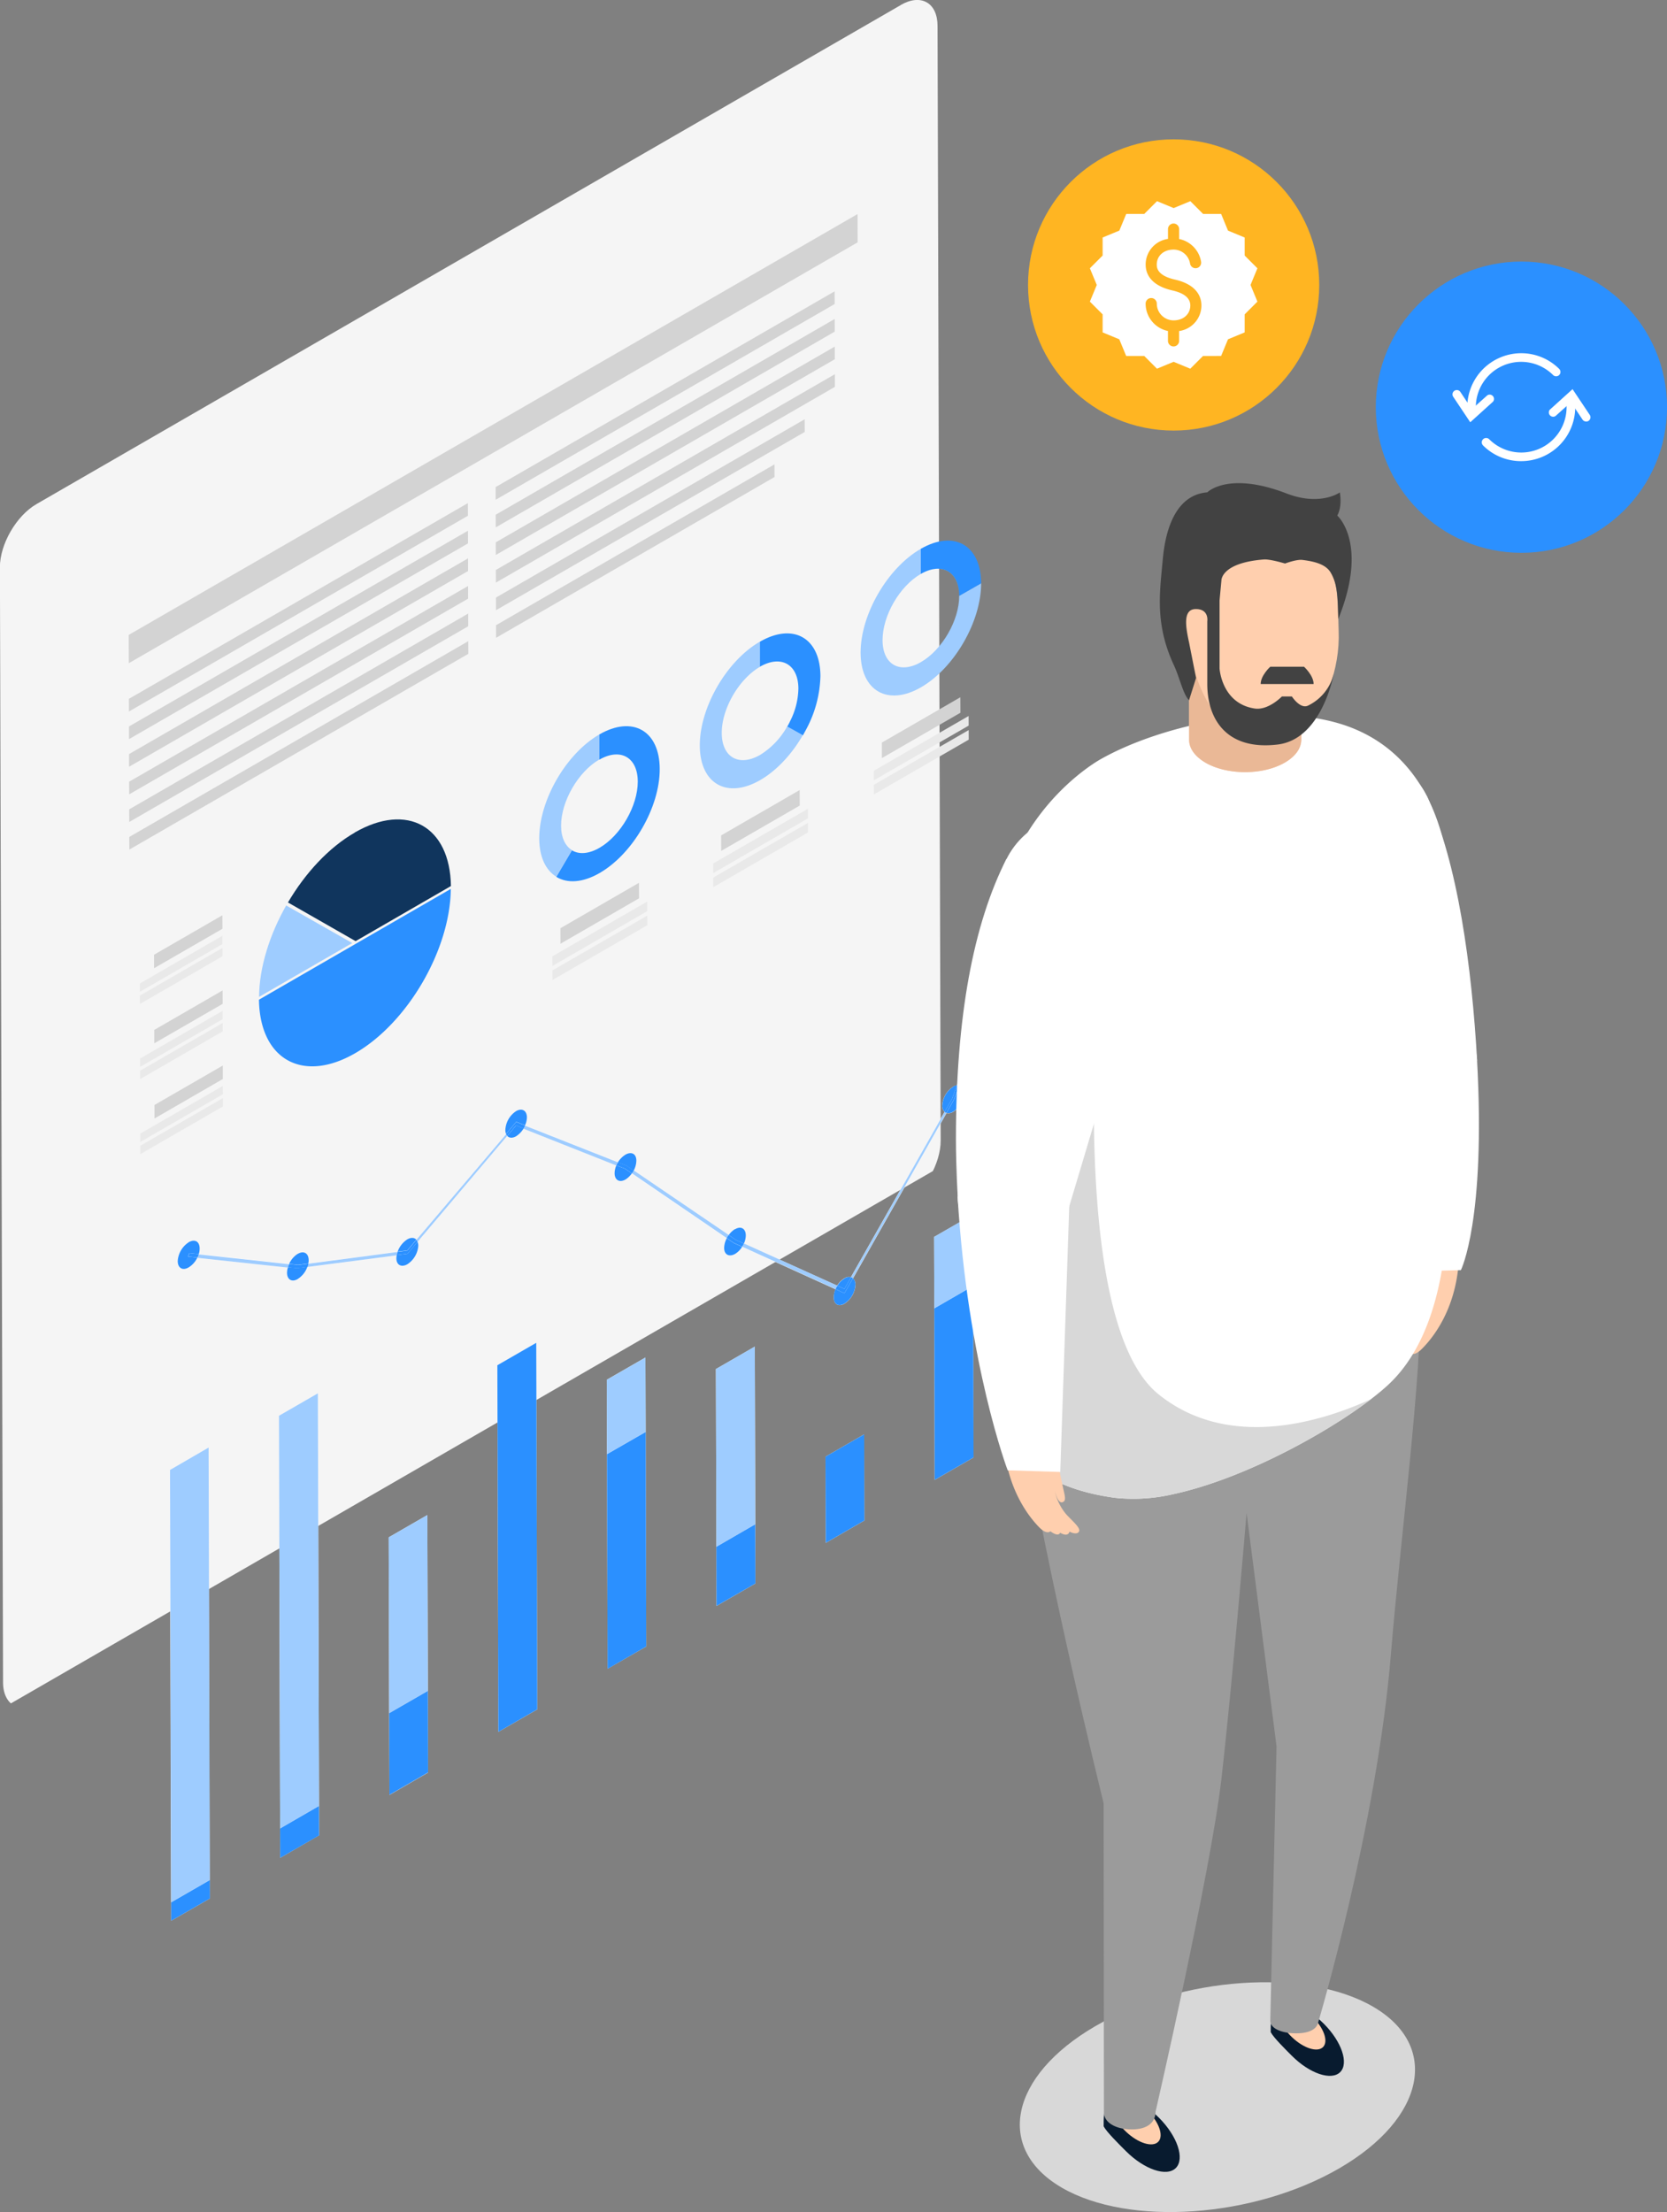 <svg xmlns="http://www.w3.org/2000/svg" viewBox="0 0 532.35 706.34">
    <rect x="0" y="0" width="532.35" height="706.34" fill="#808080" stroke="none"/>
    <defs>
        <style>
            .cls-1{fill:none}.cls-2{isolation:isolate}.cls-3{clip-path:url(#clip-path)}.cls-4{fill:#f5f5f5}.cls-5{fill:#d3d3d3}.cls-6{fill:#e9e9e9}.cls-7{fill:#9eccff}.cls-8{fill:#2b90ff}.cls-9{fill:#fff}.cls-10{fill:#10355d}.cls-11{clip-path:url(#clip-path-2)}.cls-12{fill:#d8d8d8}.cls-13{fill:#081b2f}.cls-14{fill:#ffcfae}.cls-15{fill:#9b9b9b}.cls-16{fill:#eab896}.cls-17{fill:#424242}.cls-18{fill:#6b373e}.cls-19{fill:#ffb522}
        </style>
        <clipPath id="clip-path" transform="translate(-.04 -5.16)">
            <path class="cls-1" d="M1.08 555.67L0 172.88 299.43 0l1.09 382.8L1.08 555.67z"/>
        </clipPath>
        <clipPath id="clip-path-2" transform="translate(-.04 -5.16)">
            <path class="cls-1" d="M41.33 276.45l-.19-68.55L273.9 73.51l.19 68.55L41.33 276.45z"/>
        </clipPath>
    </defs>
    <title>
        Sales Forecasting
    </title>
    <g id="Layer_2" data-name="Layer 2">
        <g id="Layer_1-2" data-name="Layer 1">
            <path class="cls-2 cls-3 cls-4" d="M287.71 6.77l-276 159.34C5.25 169.85 0 178.91 0 186.35L1 542.2c0 7.44 5.29 10.44 11.76 6.7l276-159.34c6.47-3.74 11.71-12.8 11.68-20.24l-1-355.86c0-7.44-5.29-10.44-11.76-6.7" transform="translate(-.04 -5.16)"/>
            <path class="cls-5" d="M281.61 237.12l25.08-14.48.02 4.95-25.08 14.48-.02-4.95"/>
            <path class="cls-6" d="M279.06 246.1l30.26-17.47.01 3.07-30.27 17.46v-3.06M279.07 250.6l30.27-17.47.01 3.06-30.27 17.47-.01-3.06"/>
            <path class="cls-7" d="M294.15 216.57c-6.77 3.92-12.26.79-12.27-7s5.43-17.23 12.2-21.13 12.26-.75 12.28 7-5.43 17.22-12.21 21.13m-.1-36.14c-10.63 6.14-19.22 21-19.18 33.18s8.68 17.14 19.31 11 19.21-21 19.18-33.22l-7 4c0-7.75-5.51-10.91-12.28-7v-8" transform="translate(-.04 -5.16)"/>
            <path class="cls-8" d="M294.06 180.43c10.62-6.14 19.26-1.25 19.3 11l-7 4c0-7.75-5.51-10.91-12.28-7v-8" transform="translate(-.04 -5.16)"/>
            <path class="cls-5" d="M230.29 266.76l25.08-14.49.02 4.96-25.08 14.48-.02-4.95"/>
            <path class="cls-6" d="M227.74 275.73L258 258.26l.01 3.06-30.26 17.48-.01-3.07M227.75 280.23l30.27-17.47.01 3.05-30.27 17.49-.01-3.07"/>
            <path class="cls-7" d="M255 225.06a23.89 23.89 0 0 1-2.75 10.52 23.74 23.74 0 0 0 2.75-10.52m-12.3-15c-10.63 6.14-19.22 21-19.18 33.18s8.68 17.14 19.31 11c5.85-3.38 11.08-9.4 14.6-16.17-.33.62-.67 1.23-1 1.84l-5-2.8a24.82 24.82 0 0 1-8.63 9.09c-6.77 3.91-12.26.78-12.27-7s5.47-17.2 12.22-21.13 12.26-.75 12.28 7c0-7.75-5.51-10.91-12.28-7v-8" transform="translate(-.04 -5.16)"/>
            <path class="cls-8" d="M242.74 210.06c10.62-6.14 19.26-1.24 19.3 11a37.78 37.78 0 0 1-4.58 17.05c-.33.62-.67 1.23-1 1.84l-5-2.8c.28-.48.53-.94.78-1.43v-.06a23.74 23.74 0 0 0 2.76-10.6c0-7.75-5.51-10.91-12.28-7v-8" transform="translate(-.04 -5.16)"/>
            <path class="cls-7" d="M191.42 239.69v8c6.74-3.89 12.26-.75 12.28 7 0-7.76-5.54-10.9-12.28-7s-12.22 13.39-12.2 21.13c0 3.81 1.35 6.5 3.48 7.81l-5 8.48 5-8.48-5 8.48c3.52 2.14 8.4 1.89 13.84-1.24 10.63-6.14 19.21-21 19.18-33.23 0 12.21-8.55 27.09-19.18 33.23-5.44 3.14-10.32 3.38-13.84 1.24-3.36-2.05-5.44-6.25-5.46-12.25 0-12.21 8.56-27 19.18-33.18" transform="translate(-.04 -5.16)"/>
            <path class="cls-5" d="M178.97 296.39l25.08-14.49.02 4.95-25.08 14.49-.02-4.95"/>
            <path class="cls-6" d="M176.39 305.38l30.29-17.49.01 3.06-30.29 17.5-.01-3.07M176.4 309.88l30.3-17.5.01 3.06-30.3 17.5-.01-3.06"/>
            <path class="cls-8" d="M191.42 239.69c10.62-6.14 19.26-1.24 19.3 11s-8.55 27.09-19.18 33.23c-5.44 3.14-10.32 3.38-13.84 1.24l5-8.48c2.22 1.36 5.35 1.19 8.8-.81 6.74-3.89 12.22-13.36 12.21-21.13s-5.54-10.9-12.28-7v-8" transform="translate(-.04 -5.16)"/>
            <path class="cls-8" d="M182.68 271.48l-5.02 8.49 5.02-8.49"/>
            <path class="cls-9" d="M67.06 611.37l-12.35 7.11v-5.89L67 605.47v5.9m34.87-20.14l-12.36 7.17v-9.39l12.42-7.19v9.42m139.34-80.45l-12.42 7.17v-18.88l12.42-7.19v18.9m174.22-100.62l-12.42 7.19-.07-23.43 12.42-7.16.07 23.41m-278.76 161l-12.33 7.14-.09-26.07 12.35-7.12.07 26m139.34-80.45l-12.33 7.15-.09-27.53 12.35-7.13.07 27.5m104.54-60.35l-12.42 7.17-.11-39.24 12.42-7.15.11 39.23m-69.67 40.22l-12.42 7.16-.14-54.77 12.4-7.17.16 54.77m104.47-83.78L403 393.93l-.09-32.8 12.42-7.19.09 32.82m-34.92 4.33l-12.42 7.15-.07-26 12.43-7.24.07 26.06m-174.1 139.85L194.08 538l-.2-68.53 12.35-7.11.18 68.52m34.83-39l-12.42 7.19-.16-56.75 12.42-7.16.16 56.73m69.56-76.11l-12.4 7.17-.07-22.81 12.41-7.14v22.81M136.67 545.08l-12.35 7.12-.16-56.14 12.35-7.12.16 56.14m209.08-94.62l-12.33 7.12-.27-90.24 12.35-7.12.25 90.24m-139.52 11.92l-12.35 7.11-.07-23.75 12.35-7.11.07 23.75M171.61 551l-12.42 7.16-.32-117.05 12.42-7.16.32 117.05m-69.69 30.82L89.49 589l-.36-131.77 12.42-7.16.36 131.75M67 605.47l-12.33 7.12-.39-138.06 12.33-7.15.39 138.09m-3.48-199.86l28.91 3.15a7.42 7.42 0 0 1 2.73-3.19c1.93-1.11 3.5-.23 3.5 2a4.36 4.36 0 0 1-.11 1.06l28.45-3.74a7.79 7.79 0 0 1 3.07-3.91c1.21-.69 2.27-.61 2.91.09l28.66-33.77a3.09 3.09 0 0 1-.23-1.26 7.6 7.6 0 0 1 3.41-6c1.91-1.11 3.5-.23 3.5 2a6.46 6.46 0 0 1-.59 2.5l29.66 11.71a7.19 7.19 0 0 1 2.39-2.43c1.93-1.11 3.5-.3 3.5 1.91a7 7 0 0 1-.86 3.19l30.32 20.61a6.71 6.71 0 0 1 2-1.91c1.86-1.07 3.43-.18 3.43 2a6.53 6.53 0 0 1-.61 2.58l29.82 13.48a6.6 6.6 0 0 1 2.27-2.31 2.67 2.67 0 0 1 2.12-.4l29.91-52.79a2.49 2.49 0 0 1-.75-2 7.63 7.63 0 0 1 3.48-6 3 3 0 0 1 1.23-.42l31.39-84.89a2.26 2.26 0 0 1-1.43-2.43 7.46 7.46 0 0 1 3.39-5.9c2-1.14 3.5-.32 3.53 1.91a7.16 7.16 0 0 1-1 3.39l30.59 26.09a6.41 6.41 0 0 1 1.84-1.68c1.93-1.11 3.48-.23 3.5 2a6 6 0 0 1-.36 2l29.16 4.64a7 7 0 0 1 2.64-3c1.93-1.11 3.5-.23 3.5 1.91a7.69 7.69 0 0 1-3.48 6c-1.86 1.06-3.43.17-3.43-2.06a5.61 5.61 0 0 1 .34-1.87l-29.16-4.59a7.38 7.38 0 0 1-2.68 3c-1.86 1.09-3.43.19-3.43-2a7.11 7.11 0 0 1 1-3.34l-30.62-26.11a6.46 6.46 0 0 1-1.86 1.68 2.92 2.92 0 0 1-1.27.43l-31.39 84.89c.89.2 1.48 1.07 1.5 2.43a7.49 7.49 0 0 1-3.41 5.89 2.8 2.8 0 0 1-2.18.43l-29.87 52.79a2.64 2.64 0 0 1 .77 2.07 7.66 7.66 0 0 1-3.48 6c-1.93 1.11-3.44.19-3.44-2a6.75 6.75 0 0 1 .57-2.59L237 403.28a6.74 6.74 0 0 1-2.25 2.27c-1.93 1.11-3.48.23-3.5-1.91a6.88 6.88 0 0 1 .84-3.09l-30.3-20.7a7.08 7.08 0 0 1-2 1.93c-1.93 1.11-3.5.2-3.5-2a6.34 6.34 0 0 1 .57-2.52l-29.64-11.74a7.58 7.58 0 0 1-2.39 2.48c-1.16.66-2.21.57-2.82-.11l-28.68 33.82a3.43 3.43 0 0 1 .25 1.27 7.66 7.66 0 0 1-3.5 5.94c-1.93 1.12-3.5.23-3.5-1.91a5.43 5.43 0 0 1 .11-1l-28.46 3.75a7.55 7.55 0 0 1-3.07 3.89c-1.84 1.07-3.41.18-3.43-2a5.76 5.76 0 0 1 .3-1.73l-29-3.12a7.37 7.37 0 0 1-2.78 3.14c-1.91 1.13-3.48.23-3.5-2a7.73 7.73 0 0 1 3.48-6c2-1.11 3.5-.23 3.5 2a5.54 5.54 0 0 1-.27 1.79" transform="translate(-.04 -5.16)"/>
            <path class="cls-8" d="M402.97 388.77l12.41-7.17.07 23.41-12.42 7.19-.06-23.43"/>
            <path class="cls-7" d="M402.88 355.97l12.41-7.19.09 32.82-12.41 7.17-.09-32.8"/>
            <path class="cls-8" d="M368.05 393.09l12.42-7.15.11 39.22-12.42 7.17-.11-39.24"/>
            <path class="cls-7" d="M367.98 367.05l12.42-7.17.07 26.06-12.42 7.15-.07-26.04"/>
            <path class="cls-8" d="M333.11 362.18l12.35-7.12.25 90.23-12.33 7.12-.27-90.23M298.36 417.77l12.39-7.16.16 54.77-12.42 7.16-.13-54.77"/>
            <path class="cls-7" d="M298.29 394.96l12.42-7.17.04 22.82-12.39 7.16-.07-22.81"/>
            <path class="cls-8" d="M263.62 465.13l12.35-7.12.07 27.5-12.33 7.15-.09-27.53M228.77 493.9l12.42-7.19.05 18.91-12.42 7.16-.05-18.88"/>
            <path class="cls-7" d="M228.62 437.15l12.41-7.16.16 56.72-12.42 7.19-.15-56.75"/>
            <path class="cls-8" d="M193.84 464.33l12.35-7.1.18 68.52-12.33 7.12-.2-68.54"/>
            <path class="cls-7" d="M193.77 440.59l12.35-7.11.07 23.75-12.35 7.1-.07-23.74"/>
            <path class="cls-8" d="M158.83 435.94l12.42-7.16.32 117.05-12.42 7.17-.32-117.06M124.28 547.04l12.35-7.12.07 26.04-12.33 7.15-.09-26.07"/>
            <path class="cls-7" d="M124.12 490.9l12.35-7.12.16 56.14-12.35 7.12-.16-56.14"/>
            <path class="cls-8" d="M89.45 583.84l12.42-7.19.03 9.42-12.42 7.17-.03-9.4"/>
            <path class="cls-7" d="M89.09 452.07l12.42-7.16.36 131.74-12.42 7.19-.36-131.77"/>
            <path class="cls-8" d="M54.67 607.43L67 600.31l.03 5.9-12.36 7.11v-5.89"/>
            <path class="cls-7" d="M54.29 469.37l12.33-7.15.38 138.09-12.33 7.12-.38-138.06"/>
            <path class="cls-8" d="M408.92 293.82c1.93-1.11 3.5-.23 3.5 1.91a7.69 7.69 0 0 1-3.48 6c-1.86 1.06-3.43.17-3.43-2.06a5.61 5.61 0 0 1 .34-1.87l2.87.46.43-1-2.87-.46a7 7 0 0 1 2.64-3M371.52 290.89a7.11 7.11 0 0 0-1 3.34c0 2.22 1.57 3.12 3.43 2a7.38 7.38 0 0 0 2.68-3l-2.93-.46-2.23-1.91m2.46-2.66a6.41 6.41 0 0 0-1.84 1.68l2.14 1.82 2.84.46a6 6 0 0 0 .36-2c0-2.23-1.57-3.12-3.5-2M339.11 263.25l-1.34 3.64a2.92 2.92 0 0 0 1.27-.43 6.46 6.46 0 0 0 1.86-1.68l-1.8-1.52m-.09-4.73a7.46 7.46 0 0 0-3.39 5.9 2.26 2.26 0 0 0 1.43 2.43l1.61-4.37.3-.85 2.57 2.18a7.16 7.16 0 0 0 1-3.39c0-2.23-1.57-3-3.53-1.91M306.38 351.78l-1.64 4.41-2.46 4.35a2.8 2.8 0 0 0 2.18-.43 7.49 7.49 0 0 0 3.41-5.89c0-1.36-.61-2.23-1.5-2.43m-1.93.39a7.63 7.63 0 0 0-3.48 6 2.49 2.49 0 0 0 .75 2l2.37-4.16 1.59-4.31a3 3 0 0 0-1.23.42M272.42 413.33l-2.42 4.26-.3.52-2.84-1.3a6.75 6.75 0 0 0-.57 2.59c0 2.22 1.5 3.14 3.44 2a7.66 7.66 0 0 0 3.48-6 2.64 2.64 0 0 0-.77-2.07m-2.73.08a6.6 6.6 0 0 0-2.27 2.31l2.27 1 2.09-3.72a2.67 2.67 0 0 0-2.12.4M232.13 400.55a6.88 6.88 0 0 0-.84 3.09c0 2.14 1.57 3 3.5 1.91a6.74 6.74 0 0 0 2.25-2.27l-2.62-1.18-2.3-1.55m2.64-2.93a6.71 6.71 0 0 0-2 1.91l2.27 1.55 2.57 1.17a6.53 6.53 0 0 0 .61-2.58c0-2.23-1.57-3.12-3.43-2M196.88 377.26a6.34 6.34 0 0 0-.57 2.52c0 2.21 1.57 3.12 3.5 2a7.08 7.08 0 0 0 2-1.93l-2.25-1.55-2.71-1m2.91-3.43a7.19 7.19 0 0 0-2.39 2.43l2.71 1.07 2.32 1.59a7 7 0 0 0 .86-3.19c0-2.21-1.57-3-3.5-1.91M164.83 364.56l-2.8 3.32c.61.68 1.66.77 2.82.11a7.58 7.58 0 0 0 2.39-2.48l-2.41-1m0-4.53a7.6 7.6 0 0 0-3.41 6 3.09 3.09 0 0 0 .23 1.26l3-3.58.23-.31 2.84 1.13a6.46 6.46 0 0 0 .59-2.5c0-2.23-1.59-3.12-3.5-2M133.35 401.71l-3 3.59-.23.2-3.39.45a5.43 5.43 0 0 0-.11 1c0 2.14 1.57 3 3.5 1.91a7.66 7.66 0 0 0 3.5-5.94 3.43 3.43 0 0 0-.25-1.27m-3.28-.73a7.79 7.79 0 0 0-3.07 3.91l3.09-.41 2.89-3.41c-.64-.7-1.71-.78-2.91-.09M92 409.83a5.76 5.76 0 0 0-.3 1.73c0 2.23 1.59 3.12 3.43 2a7.55 7.55 0 0 0 3.07-3.89l-3.3.41-2.91-.3m3.12-4.25a7.42 7.42 0 0 0-2.73 3.19l2.89.32 3.23-.43a4.36 4.36 0 0 0 .11-1.06c0-2.24-1.57-3.13-3.5-2M60.29 401.82c2-1.11 3.5-.23 3.5 2a5.54 5.54 0 0 1-.27 1.79l-3-.33-.45 1.12 3 .32a7.37 7.37 0 0 1-2.78 3.14c-1.91 1.13-3.48.23-3.5-2a7.73 7.73 0 0 1 3.48-6" transform="translate(-.04 -5.16)"/>
            <path class="cls-7" d="M301.71 360.22L271.8 413a1.59 1.59 0 0 1 .61.32l29.87-52.79a1.58 1.58 0 0 1-.57-.32m75.4-68a8 8 0 0 1-.43 1.07l29.16 4.59a6.62 6.62 0 0 1 .43-1l-29.16-4.64m-40.06-25.33l-31.39 84.89a1.59 1.59 0 0 1 .7 0l31.39-84.89a2.86 2.86 0 0 1-.7 0m4.48-3a9.65 9.65 0 0 1-.64 1l30.62 26.11a8.75 8.75 0 0 1 .61-1l-30.59-26.09m-278 141.79a10.39 10.39 0 0 1-.43 1.1l29 3.12a6 6 0 0 1 .39-1.07l-28.91-3.15" transform="translate(-.04 -5.16)"/>
            <path class="cls-8" d="M406.28 296.82l2.87.46-.43 1-2.87-.46a6.62 6.62 0 0 1 .43-1M372.14 289.91l2.14 1.82 2.84.46a8 8 0 0 1-.43 1.07l-2.93-.46-2.23-1.91a8.75 8.75 0 0 1 .61-1M339 261.64l2.57 2.18a9.65 9.65 0 0 1-.64 1l-1.8-1.52-1.34 3.64a2.86 2.86 0 0 1-.7 0l1.61-4.37.3-.85M305.67 351.75a1.59 1.59 0 0 1 .7 0l-1.64 4.41-2.46 4.35a1.58 1.58 0 0 1-.57-.32l2.37-4.16 1.59-4.31" transform="translate(-.04 -5.16)"/>
            <path class="cls-7" d="M237.59 402.24a10 10 0 0 1-.55 1l29.8 13.53a8.13 8.13 0 0 1 .57-1.09l-29.82-13.48m-35.17-23.33c-.18.32-.39.64-.59.93l30.3 20.7a7.63 7.63 0 0 1 .61-1l-30.32-20.61M98.54 408.65a6.93 6.93 0 0 1-.3 1.07l28.47-3.72a6.43 6.43 0 0 1 .3-1.07l-28.46 3.75m69.19-44.1a7.09 7.09 0 0 1-.5 1l29.64 11.74a8.17 8.17 0 0 1 .52-1l-29.66-11.71m-6.1 2.76L133 401.07a2.06 2.06 0 0 1 .36.64L162 367.88a1.84 1.84 0 0 1-.39-.58" transform="translate(-.04 -5.16)"/>
            <path class="cls-8" d="M271.8 413a1.59 1.59 0 0 1 .61.32l-2.41 4.27-.3.52-2.84-1.3a8.13 8.13 0 0 1 .57-1.09l2.27 1 2.1-3.72M232.75 399.52l2.27 1.55 2.57 1.17a10 10 0 0 1-.55 1l-2.62-1.18-2.3-1.55a7.63 7.63 0 0 1 .61-1M197.4 376.26l2.71 1.07 2.32 1.59c-.18.32-.39.64-.59.93l-2.25-1.55-2.71-1a8.17 8.17 0 0 1 .52-1M164.9 363.41l2.84 1.13a7.09 7.09 0 0 1-.5 1l-2.41-1-2.8 3.32a1.84 1.84 0 0 1-.39-.58l3-3.58.23-.31M133 401.07a2.06 2.06 0 0 1 .36.64l-3 3.59-.23.2-3.39.45a6.43 6.43 0 0 1 .3-1.07l3.09-.41 2.89-3.41M92.43 408.76l2.89.32 3.23-.43a6.93 6.93 0 0 1-.3 1.07l-3.3.41-2.91-.3a6 6 0 0 1 .39-1.07M60.54 405.28l3 .33a10.39 10.39 0 0 1-.43 1.1l-3-.32.45-1.12M82.77 324.36L144 289c-.17 19.37-13.74 42.76-30.53 52.46s-30.45 2-30.73-17.09" transform="translate(-.04 -5.16)"/>
            <path class="cls-7" d="M91.43 294.29l21.1 12-29.76 17.19c.07-9.46 3.38-19.89 8.66-29.18" transform="translate(-.04 -5.16)"/>
            <path class="cls-10" d="M113.31 271c16.79-9.69 30.45-2 30.73 17.09l-30.44 17.59L92 293.33c5.51-9.37 13-17.51 21.33-22.31" transform="translate(-.04 -5.16)"/>
            <path class="cls-5" d="M49.19 304.86l21.82-12.6.02 4.31-21.83 12.6-.01-4.31"/>
            <path class="cls-6" d="M44.67 314.03l26.36-15.23v2.67l-26.36 15.22v-2.66M44.67 317.91l26.37-15.22.01 2.66-26.37 15.23-.01-2.67"/>
            <path class="cls-5" d="M49.26 328.87l21.82-12.61.01 4.29-21.82 12.59-.01-4.27"/>
            <path class="cls-6" d="M44.74 338l26.35-15.22.01 2.66-26.36 15.23V338M44.74 341.89l26.37-15.23.01 2.67-26.37 15.23-.01-2.67"/>
            <path class="cls-5" d="M49.32 352.84l21.83-12.6.01 4.3-21.82 12.61-.02-4.31"/>
            <path class="cls-6" d="M44.8 361.98l26.36-15.23.01 2.67-26.36 15.22-.01-2.66M44.81 365.86l26.37-15.22.01 2.66-26.37 15.23-.01-2.67"/>
            <g class="cls-2 cls-11">
                <path class="cls-5" d="M273.86 68.35L41.1 202.74l.03 9.03L273.89 77.38l-.03-9.03M149.42 160.65l-108.26 62.5.01 4.05 108.26-62.51-.01-4.04M149.44 169.47l-108.25 62.5.01 4.04 108.26-62.5-.02-4.04M149.47 178.29l-108.26 62.5.01 4.04 108.26-62.5-.01-4.04M149.49 187.11l-108.26 62.5.02 4.04 108.25-62.5-.01-4.04M149.52 195.92L41.26 258.43l.01 4.04 108.26-62.5-.01-4.05M149.54 204.74L41.28 267.25l.02 4.04 108.26-62.51-.02-4.04M266.53 93.03l-108.25 62.5.01 4.05 108.25-62.5-.01-4.05M266.56 101.85l-108.25 62.5.01 4.05 108.25-62.51-.01-4.04M266.58 110.67l-108.25 62.5.01 4.04 108.25-62.5-.01-4.04M266.61 119.49l-108.26 62.5.02 4.04 108.25-62.5-.01-4.04M256.97 133.88l-98.59 56.93.01 4.04 98.59-56.92-.01-4.05M247.33 148.28l-88.92 51.35.01 4.04 88.92-51.34-.01-4.05"/>
            </g>
            <path class="cls-12" d="M349.83 652.14c-27.34 15.89-32.16 39.1-10.71 51.57s61.36 9.67 88.69-6.22 32.16-39.1 10.71-51.57-61.35-9.67-88.69 6.22z" transform="translate(-.04 -5.16)"/>
            <path class="cls-13" d="M359.55 692c5.92 5.93 13.11 8.36 16 5.42s.52-10.12-5.41-16.05-13.11-8.36-16-5.43c-1.77 1.77-1.65 6.41-1.65 8.19 1 1.87 4.71 5.51 7.06 7.87z" transform="translate(-.04 -5.16)"/>
            <path class="cls-14" d="M359.6 685.82c3.88 3.7 8.51 5.14 10.34 3.22s.17-6.47-3.7-10.17-8.51-5.14-10.34-3.21-.18 6.47 3.7 10.16z" transform="translate(-.04 -5.16)"/>
            <path class="cls-13" d="M412.61 661.62c5.69 5.69 12.59 8 15.41 5.2s.49-9.72-5.19-15.42-12.59-8-15.41-5.21c-1.7 1.7-1.58 6.16-1.58 7.87.95 1.77 4.51 5.3 6.77 7.56z" transform="translate(-.04 -5.16)"/>
            <path class="cls-14" d="M412.65 655.69c3.73 3.56 8.17 4.94 9.93 3.09s.17-6.21-3.55-9.77-8.17-4.93-9.93-3.09-.17 6.23 3.55 9.77z" transform="translate(-.04 -5.16)"/>
            <path class="cls-15" d="M352.48 580.93s-21.36-85.73-28.78-139.78L453.64 418c.55 26.28-6.45 79-9.41 115.26C439.78 587.9 421 650.94 421 650.94c-.41 2-2.62 3.49-7 3.49-4.9 0-8.3-1.65-8.3-4l2-87.64-9.57-74.54s-4.63 55.56-8.07 85.23-21 106-21 106c0 3.11-2.27 5.63-7.56 5.63s-8.9-2.29-8.93-5.37z" transform="translate(-.04 -5.16)"/>
            <path class="cls-9" d="M455.61 259.19c10 21.17 14.49 55.17 16.14 84.67l-29 3.07-27.7-71.39" transform="translate(-.04 -5.16)"/>
            <path class="cls-14" d="M449.21 406.18s-1 10.57-1.76 13.56c-.46 1.9-.74 3.21-1.1 4.6-.49 1.92-.62 2.86 0 3.32s1.73.6 2.83-3.28a17 17 0 0 1-3.58 7.12c-2.08 2.24-5.12 4.51-4.31 5.69s3 0 3 0 .27 1.92 3 .41c0 0 .33 1.55 3.12-.41 0 0 1.1 1.28 3.67-1.28s11.74-12.48 11.93-31z" transform="translate(-.04 -5.16)"/>
            <path class="cls-9" d="M471.71 343.27c2.88 51.6-5.14 67.46-5.14 67.46l-17.5.47-6.28-64.27" transform="translate(-.04 -5.16)"/>
            <circle class="cls-9" cx="457.1" cy="338.97" r="14.57"/>
            <circle class="cls-9" cx="435.92" cy="263.71" r="21.91"/>
            <path class="cls-9" d="M443.27 447.43c-12 11.06-43.12 29.39-68.69 34.86a55.52 55.52 0 0 1-18.6 1.13c-33.07-4.63-39.14-23.62-39.14-47.73l.1-123.88c.15-45.82 34.76-64.32 34.76-64.32 19.18-10.82 55.85-19.23 79.68-10.06 31.33 12.06 31.32 49.15 31.33 49.08s2.77 21.09-5.9 46.48c0 .01 19.43 84.01-13.54 114.44z" transform="translate(-.04 -5.16)"/>
            <path class="cls-12" d="M323.25 280.49c5.54-4.65 11.87-5.9 18.39-5.09 14.17 1.77 11 18.34 11 18.34S338.1 424.68 370 450.37c22.5 18.13 52.28 8.69 67.86 1.56-14.36 11-40.94 25.58-63.27 30.36a55.52 55.52 0 0 1-18.6 1.13c-33.07-4.63-39.14-23.62-39.14-47.73l.1-123.88a78.63 78.63 0 0 1 6.3-31.32z" transform="translate(-.04 -5.16)"/>
            <path class="cls-14" d="M402.37 176.38c8-.32 17.49 1.67 22.16 9.43 3 5 2.77 14.08 3 20.83.49 12.19-4.37 25-11.93 31.6v3.25c-.08 2.61-1.84 5.21-5.28 7.19-7 4.05-18.37 4.05-25.35 0-3.37-2-5.09-4.5-5.19-7.06v-22.5c0-.38-3-12-3-12.39-.72-17.24 12.37-29.82 25.59-30.35z" transform="translate(-.04 -5.16)"/>
            <path class="cls-16" d="M405 242.84a17.15 17.15 0 0 0 10.6-4.6v3.25c-.08 2.61-1.84 5.21-5.28 7.19-7 4.05-18.37 4.05-25.35 0-3.37-2-5.09-4.5-5.19-7.06V209.7c1.1 16.87 12.33 33.66 25.22 33.14z" transform="translate(-.04 -5.16)"/>
            <path class="cls-17" d="M379.75 210.26l2.25 11.38-2.25 7.13c-2-2.13-2.91-7.07-4.83-11.2-6-12.9-4.57-22.82-3.64-32.88.39-4.2 1.67-21.29 14.3-22.32 0 0 6.67-6.83 25.31.36 10.79 4.17 17-.33 17-.33s.9 4.3-.8 7.39c0 0 10.12 8.79.31 33.07-.17-6.07 0-10.81-2.45-14.92-1.74-2.91-6-3.61-9.13-4-1.95-.15-5.41 1.16-5.41 1.16s-4.81-1.45-6.78-1.29c-13.73 1.08-13.54 6.71-13.54 6.71l-.59 6.35v21.73s.63 11.18 11.2 12.8c4.37.67 8.7-3.84 8.7-3.84h3.2s2.68 4.16 5.2 2.89a15.36 15.36 0 0 0 8.23-10.37c-.58 3-4.68 21.24-18 22.82-16.26 1.94-22.45-8.05-22.45-19.35v-20s.65-3.91-3.65-3.91-3.2 5.89-2.18 10.62z" transform="translate(-.04 -5.16)"/>
            <path class="cls-18" d="M426.08 220.08l.08-.42s-.02.16-.08.42z" transform="translate(-.04 -5.16)"/>
            <path class="cls-17" d="M405.69 218.06h10.79s3.06 2.79 3.06 5.52h-16.91c0-2.74 3.06-5.52 3.06-5.52z" transform="translate(-.04 -5.16)"/>
            <path class="cls-14" d="M337.26 463.13s.85 10.59 1.51 13.59c.42 1.91.68 3.22 1 4.62.46 1.93.56 2.87-.08 3.32s-1.74.58-2.77-3.33a17 17 0 0 0 3.46 7.19c2 2.27 5 4.6 4.2 5.76s-3-.05-3-.05-.3 1.91-3 .35c0 0-.36 1.54-3.11-.46 0 0-1.12 1.26-3.64-1.35s-11.52-12.69-11.37-31.22z" transform="translate(-.04 -5.16)"/>
            <path class="cls-9" d="M341.53 389.46l-2.9 85.72-16.79-.52s-12.82-33.72-16-87.57" transform="translate(-.04 -5.16)"/>
            <circle class="cls-9" cx="323.77" cy="387.16" r="17.9" transform="rotate(-88.97 321.103 384.593)"/>
            <path class="cls-9" d="M368.71 299.36l-27.9 93.31-34.94-5.83s-.55-8.66-.56-18c0-39.13 5.56-68.56 16.13-89.42" transform="translate(-.04 -5.16)"/>
            <circle class="cls-9" cx="344.48" cy="290.86" r="25.68" transform="rotate(-89.78 341.875 288.304)"/>
            <circle class="cls-19" cx="374.8" cy="90.99" r="46.5"/>
            <path class="cls-9" d="M401.59 90.83l-4.07-4.07V81l-5.32-2.2-2.2-5.33h-5.76l-4.07-4.07-5.32 2.2-5.32-2.2-4.07 4.07h-5.76l-2.2 5.32-5.34 2.21v5.76l-4.07 4.07 2.2 5.32-2.2 5.32 4.07 4.07v5.76l5.32 2.2 2.2 5.32h5.76l4.07 4.07 5.32-2.2 5.32 2.2 4.07-4.07H390l2.2-5.32 5.32-2.2v-5.76l4.07-4.07-2.2-5.32zm-25 20V114a1.78 1.78 0 1 1-3.57 0v-3.15a8.93 8.93 0 0 1-7.13-8.74 1.78 1.78 0 0 1 3.57 0 5.36 5.36 0 0 0 5.35 5.35c3.15 0 5.35-2 5.35-4.76 0-2.32-1.93-3.94-5.74-4.8-7-1.61-8.52-5.39-8.52-8.28a8.27 8.27 0 0 1 7.13-8.17v-3.13a1.78 1.78 0 1 1 3.57 0v3.16a8.88 8.88 0 0 1 7 7.25 1.78 1.78 0 0 1-3.52.59 5.33 5.33 0 0 0-5.28-4.46c-3.15 0-5.35 2-5.35 4.76 0 .86 0 3.49 5.74 4.8 7.42 1.68 8.52 5.91 8.52 8.28a8.26 8.26 0 0 1-7.09 8.16z" transform="translate(-.04 -5.16)"/>
            <circle class="cls-8" cx="485.86" cy="130.02" r="46.5"/>
            <path class="cls-9" d="M485.84 152.41a17.13 17.13 0 0 1-12.18-5 1.38 1.38 0 1 1 1.95-2 14.47 14.47 0 0 0 24.71-10.23 14.73 14.73 0 0 0-.11-1.8 1.38 1.38 0 1 1 2.74-.34 17.67 17.67 0 0 1 .13 2.14 17.25 17.25 0 0 1-17.24 17.23zM470.09 138.36a1.38 1.38 0 0 1-1.37-1.22 17.24 17.24 0 0 1 17.12-19.19A17.12 17.12 0 0 1 498 123a1.38 1.38 0 0 1-1.95 1.95 14.47 14.47 0 0 0-24.71 10.24 14.59 14.59 0 0 0 .09 1.65 1.38 1.38 0 0 1-1.21 1.53z" transform="translate(-.04 -5.16)"/>
            <path class="cls-9" d="M469.56 140l-5.49-8.22a1.38 1.38 0 0 1 2.29-1.53l3.71 5.56 4.93-4.41a1.38 1.38 0 0 1 1.85 2zM506.57 139.76a1.38 1.38 0 0 1-1.15-.61l-3.71-5.56-4.91 4.41a1.38 1.38 0 0 1-1.85-2l7.28-6.58 5.49 8.22a1.38 1.38 0 0 1-1.14 2.14z" transform="translate(-.04 -5.16)"/>
        </g>
    </g>
</svg>
